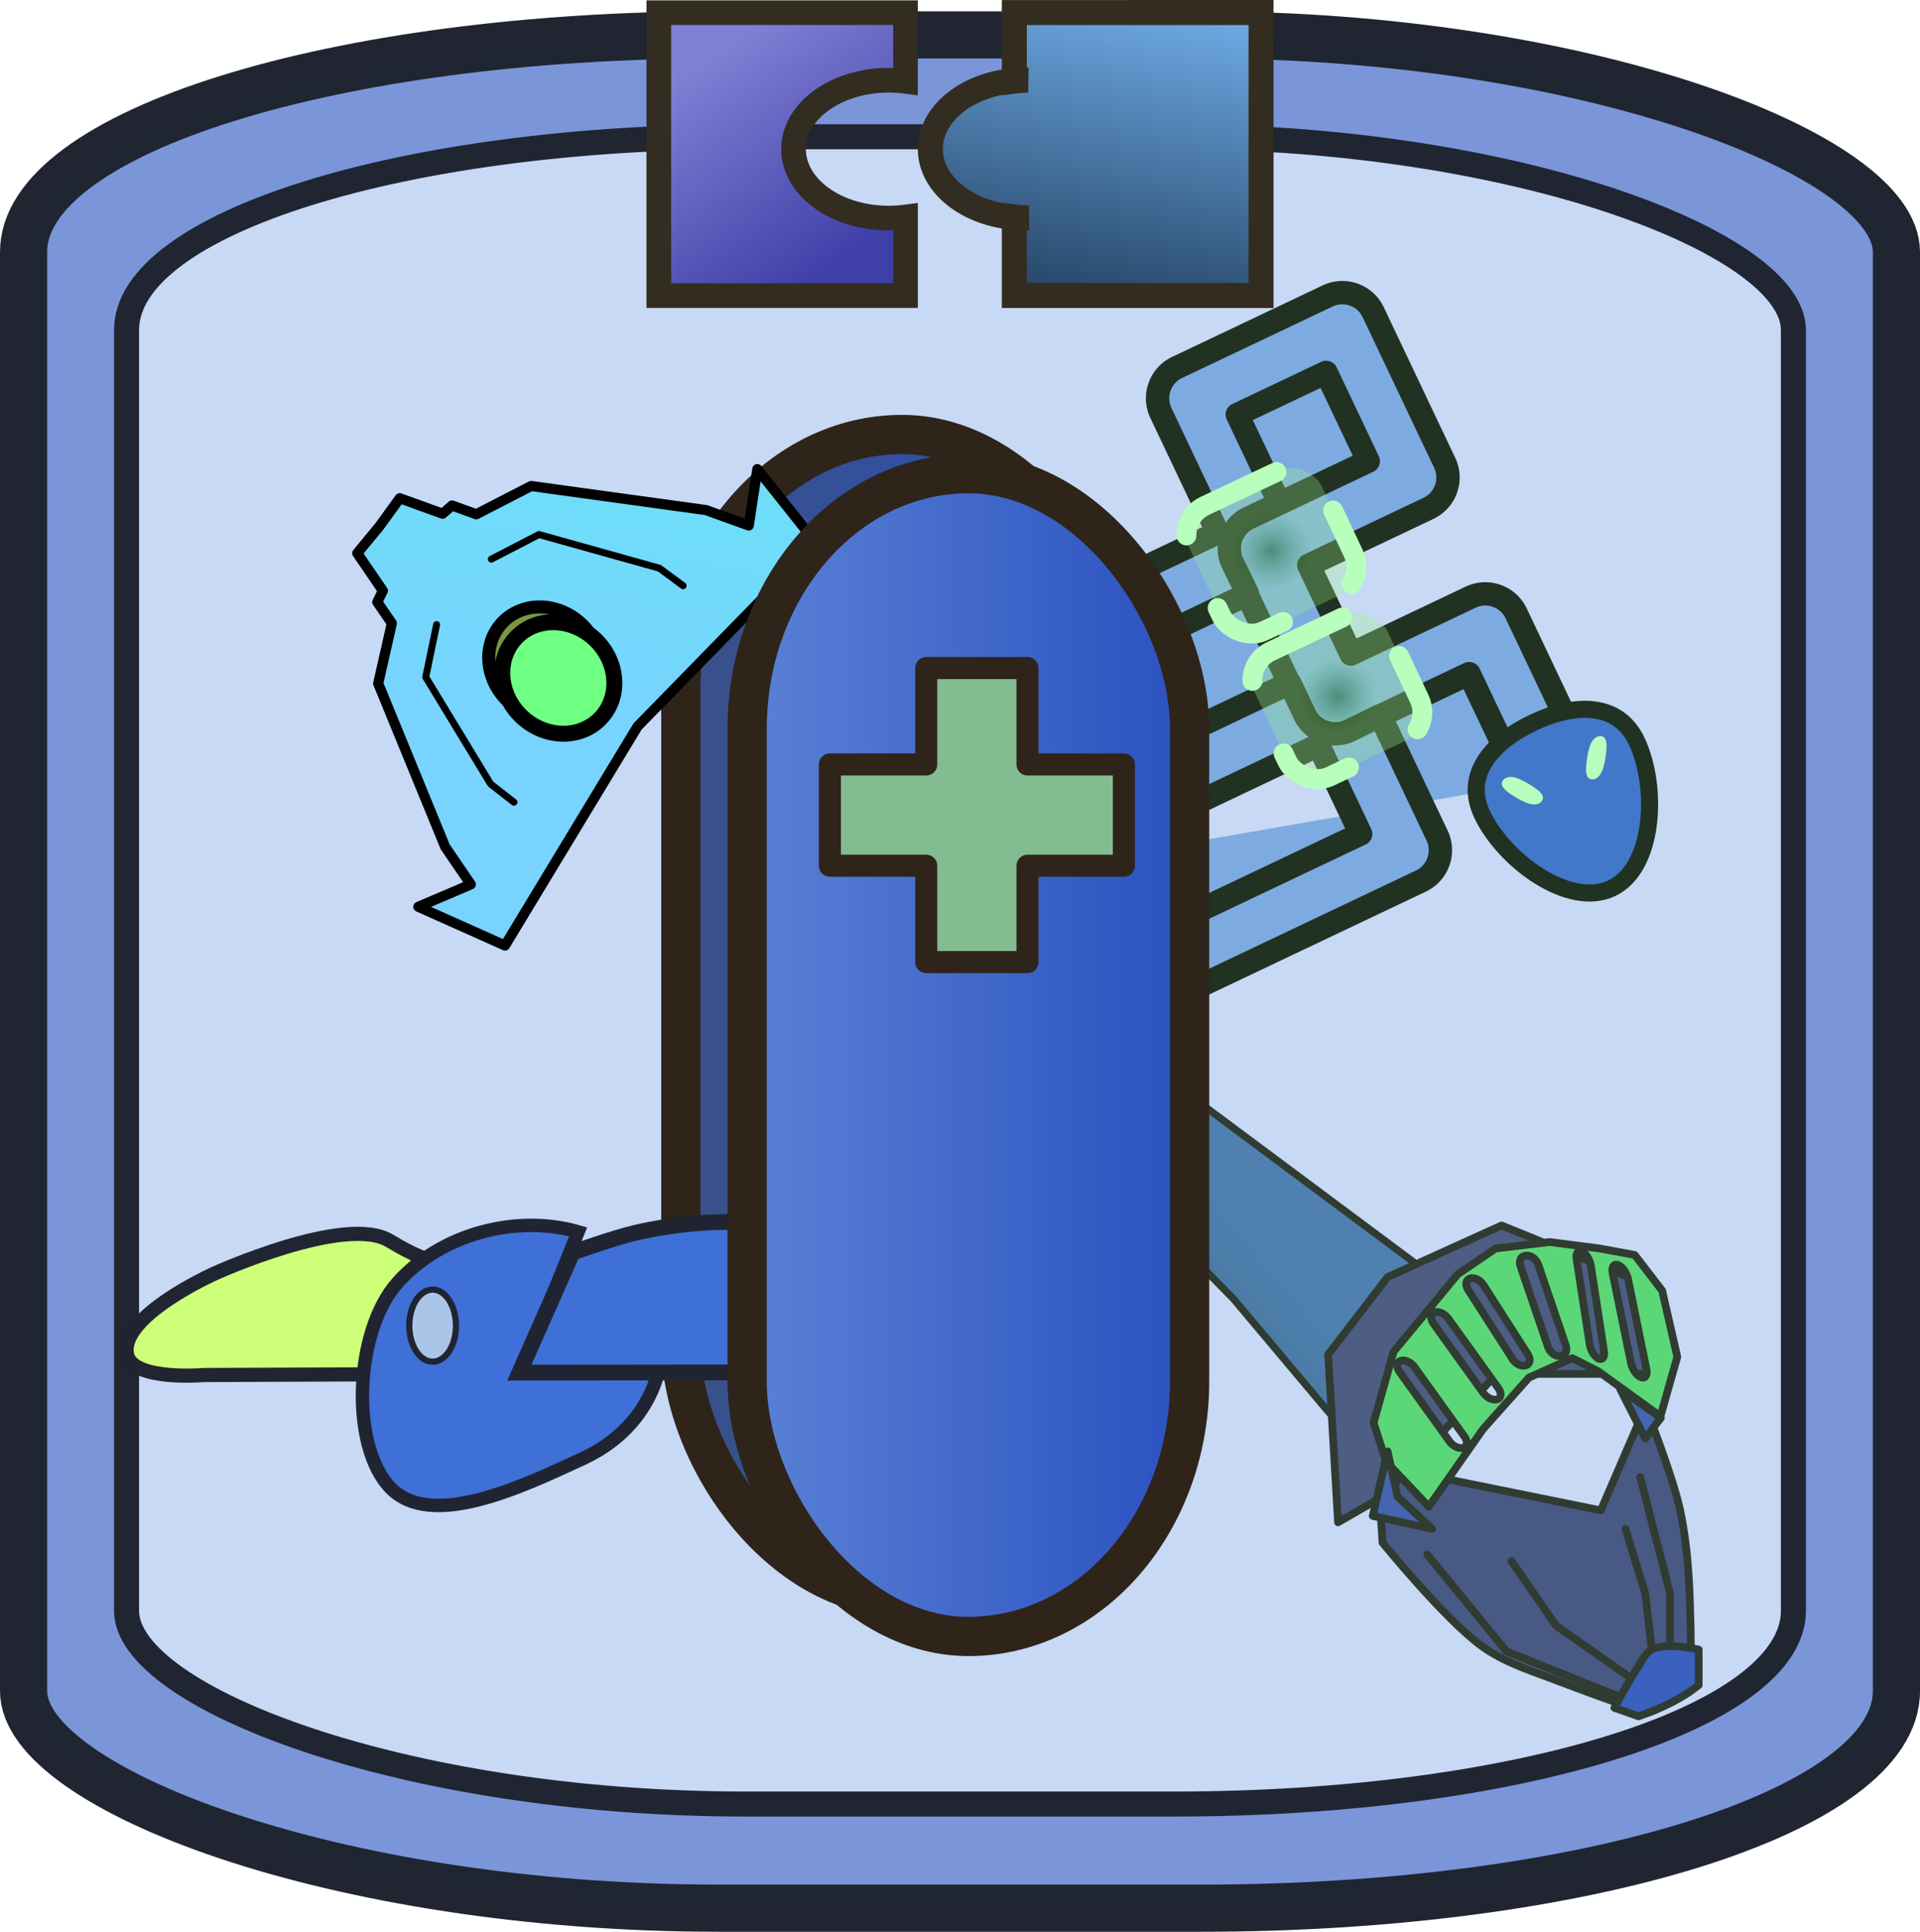 <?xml version="1.0" encoding="UTF-8" standalone="no"?>
<!-- Created with Inkscape (http://www.inkscape.org/) -->

<svg
   width="200"
   height="201.177"
   viewBox="0 0 52.917 53.228"
   version="1.1"
   id="svg1"
   inkscape:version="1.4.2 (f4327f4, 2025-05-13)"
   sodipodi:docname="SwissKnive.svg"
   xml:space="preserve"
   xmlns:inkscape="http://www.inkscape.org/namespaces/inkscape"
   xmlns:sodipodi="http://sodipodi.sourceforge.net/DTD/sodipodi-0.dtd"
   xmlns:xlink="http://www.w3.org/1999/xlink"
   xmlns="http://www.w3.org/2000/svg"
   xmlns:svg="http://www.w3.org/2000/svg"><sodipodi:namedview
     id="namedview1"
     pagecolor="#ffffff"
     bordercolor="#000000"
     borderopacity="0.25"
     inkscape:showpageshadow="2"
     inkscape:pageopacity="0.0"
     inkscape:pagecheckerboard="0"
     inkscape:deskcolor="#d1d1d1"
     inkscape:document-units="mm"
     inkscape:zoom="2"
     inkscape:cx="63.5"
     inkscape:cy="144.25"
     inkscape:window-width="3840"
     inkscape:window-height="2054"
     inkscape:window-x="-11"
     inkscape:window-y="-11"
     inkscape:window-maximized="1"
     inkscape:current-layer="layer1" /><defs
     id="defs1"><linearGradient
       id="linearGradient30"
       inkscape:collect="always"><stop
         style="stop-color:#3a5184;stop-opacity:1;"
         offset="0"
         id="stop29" /><stop
         style="stop-color:#284fbe;stop-opacity:1;"
         offset="1"
         id="stop30" /></linearGradient><linearGradient
       id="linearGradient27"
       inkscape:collect="always"><stop
         style="stop-color:#5c83d7;stop-opacity:1;"
         offset="0"
         id="stop27" /><stop
         style="stop-color:#284fbe;stop-opacity:1;"
         offset="1"
         id="stop28" /></linearGradient><linearGradient
       inkscape:collect="always"
       xlink:href="#linearGradient6"
       id="linearGradient7"
       x1="14.302"
       y1="2.097"
       x2="16.232"
       y2="4.48"
       gradientUnits="userSpaceOnUse"
       gradientTransform="matrix(2.458,0,0,2.092,-15.773,-2.631)" /><linearGradient
       id="linearGradient6"
       inkscape:collect="always"><stop
         style="stop-color:#8080d5;stop-opacity:1;"
         offset="0"
         id="stop6" /><stop
         style="stop-color:#3f3fa8;stop-opacity:1;"
         offset="1"
         id="stop7" /></linearGradient><linearGradient
       inkscape:collect="always"
       xlink:href="#linearGradient4"
       id="linearGradient5"
       x1="19.684"
       y1="1.311"
       x2="18.781"
       y2="5.22"
       gradientUnits="userSpaceOnUse"
       gradientTransform="matrix(2.458,0,0,2.092,-16.878,-2.587)" /><linearGradient
       id="linearGradient4"
       inkscape:collect="always"><stop
         style="stop-color:#6ca8e2;stop-opacity:1;"
         offset="0"
         id="stop4" /><stop
         style="stop-color:#254465;stop-opacity:1;"
         offset="1"
         id="stop5" /></linearGradient><linearGradient
       inkscape:collect="always"
       xlink:href="#linearGradient32"
       id="linearGradient33"
       x1="-119.369"
       y1="-50.2"
       x2="-198.646"
       y2="37.846"
       gradientUnits="userSpaceOnUse"
       gradientTransform="matrix(0.129,0,0,0.168,51.876,35.601)" /><linearGradient
       id="linearGradient32"
       inkscape:collect="always"><stop
         style="stop-color:#5080af;stop-opacity:1;"
         offset="0.33"
         id="stop32" /><stop
         style="stop-color:#2c5f6b;stop-opacity:1;"
         offset="1"
         id="stop33" /></linearGradient><linearGradient
       inkscape:collect="always"
       xlink:href="#linearGradient24"
       id="linearGradient25-4"
       x1="9.068"
       y1="15.444"
       x2="27.113"
       y2="8.876"
       gradientUnits="userSpaceOnUse" /><linearGradient
       id="linearGradient24"
       inkscape:collect="always"><stop
         style="stop-color:#78d3ff;stop-opacity:1;"
         offset="0.371"
         id="stop24" /><stop
         style="stop-color:#6ae1f6;stop-opacity:1;"
         offset="1"
         id="stop25-5" /></linearGradient><inkscape:path-effect
       effect="mirror_symmetry"
       start_point="19.481,5.009"
       end_point="17.53,18.404"
       center_point="18.506,11.706"
       id="path-effect8"
       is_visible="true"
       lpeversion="1.2"
       lpesatellites=""
       mode="free"
       discard_orig_path="false"
       fuse_paths="true"
       oposite_fuse="true"
       split_items="false"
       split_open="false"
       link_styles="false" /><radialGradient
       inkscape:collect="always"
       xlink:href="#linearGradient23-6"
       id="radialGradient19"
       cx="32.219"
       cy="22.475"
       fx="32.219"
       fy="22.475"
       r="3.336"
       gradientTransform="matrix(1.215,0,0,1.151,-6.926,-3.399)"
       gradientUnits="userSpaceOnUse" /><linearGradient
       id="linearGradient23-6"
       inkscape:collect="always"><stop
         style="stop-color:#0b6c04;stop-opacity:0.462;"
         offset="0"
         id="stop22-1" /><stop
         style="stop-color:#9ef38e;stop-opacity:0.284;"
         offset="0.551"
         id="stop23-8" /></linearGradient><filter
       inkscape:collect="always"
       style="color-interpolation-filters:sRGB"
       id="filter19"
       x="-0.113"
       y="-0.119"
       width="1.226"
       height="1.238"><feGaussianBlur
         inkscape:collect="always"
         stdDeviation="0.152"
         id="feGaussianBlur19" /></filter><radialGradient
       inkscape:collect="always"
       xlink:href="#linearGradient17"
       id="radialGradient19-1"
       cx="32.219"
       cy="22.475"
       fx="32.219"
       fy="22.475"
       r="3.336"
       gradientTransform="matrix(1.215,0,0,1.151,-6.926,-3.399)"
       gradientUnits="userSpaceOnUse" /><linearGradient
       id="linearGradient17"
       inkscape:collect="always"><stop
         style="stop-color:#0b6c04;stop-opacity:0.462;"
         offset="0"
         id="stop18" /><stop
         style="stop-color:#9ef38e;stop-opacity:0.32;"
         offset="0.551"
         id="stop19" /></linearGradient><filter
       inkscape:collect="always"
       style="color-interpolation-filters:sRGB"
       id="filter19-27"
       x="-0.113"
       y="-0.119"
       width="1.226"
       height="1.238"><feGaussianBlur
         inkscape:collect="always"
         stdDeviation="0.152"
         id="feGaussianBlur19-9" /></filter><radialGradient
       inkscape:collect="always"
       xlink:href="#linearGradient21-9"
       id="radialGradient19-2"
       cx="32.219"
       cy="22.475"
       fx="32.219"
       fy="22.475"
       r="3.336"
       gradientTransform="matrix(1.215,0,0,1.151,-6.926,-3.399)"
       gradientUnits="userSpaceOnUse" /><linearGradient
       id="linearGradient21-9"
       inkscape:collect="always"><stop
         style="stop-color:#0b6c04;stop-opacity:0.462;"
         offset="0"
         id="stop20-2" /><stop
         style="stop-color:#9ef38e;stop-opacity:0.346;"
         offset="0.551"
         id="stop21-7" /></linearGradient><filter
       inkscape:collect="always"
       style="color-interpolation-filters:sRGB"
       id="filter19-2"
       x="-0.113"
       y="-0.119"
       width="1.226"
       height="1.238"><feGaussianBlur
         inkscape:collect="always"
         stdDeviation="0.152"
         id="feGaussianBlur19-1" /></filter><linearGradient
       inkscape:collect="always"
       xlink:href="#linearGradient27"
       id="linearGradient28"
       x1="20.052"
       y1="29.071"
       x2="33.328"
       y2="29.071"
       gradientUnits="userSpaceOnUse" /><linearGradient
       inkscape:collect="always"
       xlink:href="#linearGradient30"
       id="linearGradient29"
       gradientUnits="userSpaceOnUse"
       x1="20.052"
       y1="29.071"
       x2="33.328"
       y2="29.071"
       gradientTransform="translate(-1.628,-1.08)" /></defs><g
     inkscape:label="Ebene 1"
     inkscape:groupmode="layer"
     id="layer1"
     transform="translate(-0.2)"><rect
       style="fill:#7a96d9;fill-opacity:1;stroke:#212532;stroke-width:1.3;stroke-linejoin:round;stroke-miterlimit:8.2;stroke-dasharray:none;stroke-opacity:0.996"
       id="rect1"
       width="51.617"
       height="51.617"
       x="0.85"
       y="0.961"
       ry="5.982"
       rx="19.158" /><rect
       style="fill:#c7d9f4;fill-opacity:1;stroke:#212532;stroke-width:0.69;stroke-linejoin:round;stroke-miterlimit:8.2;stroke-dasharray:none;stroke-opacity:0.996"
       id="rect1-8"
       width="45.94"
       height="45.94"
       x="3.688"
       y="3.768"
       ry="5.324"
       rx="17.051" /><rect
       style="fill:url(#linearGradient29);fill-opacity:1;stroke:#2e241a;stroke-width:1.081;stroke-linecap:round;stroke-linejoin:round"
       id="rect2-1"
       width="12.195"
       height="32.039"
       x="18.964"
       y="11.972"
       ry="7.034"
       rx="6.097" /><path
       d="m 13.628,34.817 c -0.101,-0.007 -0.21,-0.016 -0.33,-0.027 -0.799,-0.075 -0.967,0.244 -2.357,-0.6 -1.223,-0.742 -4.83,0.902 -4.83,0.902 0,0 -2.677,1.194 -2.402,2.258 0.182,0.703 2.112,0.537 2.112,0.537 l 7.568,-0.03 c 0.467,-0.488 0.734,-1.055 0.734,-1.661 0,-0.492 -0.176,-0.959 -0.493,-1.379 z"
       style="fill:#ceff78;fill-opacity:1;stroke:#212532;stroke-width:0.39;stroke-dasharray:none;stroke-opacity:0.996"
       id="path36" /><path
       id="path22"
       style="fill:#3e70d7;fill-opacity:1;stroke:#212532;stroke-width:0.37;stroke-dasharray:none;stroke-opacity:0.996"
       d="m 18.393,36.221 c 0.294,1.519 -0.384,3.157 -2.123,3.965 -1.739,0.808 -4.175,1.954 -5.298,0.821 -1.123,-1.133 -1.017,-4.318 0.186,-5.666 1.203,-1.348 3.279,-1.89 4.975,-1.4 l -1.445,3.589 z"
       sodipodi:nodetypes="csssccc" /><path
       id="rect34"
       style="fill:#3e70d7;fill-opacity:1;stroke:#212532;stroke-width:0.435;stroke-dasharray:none;stroke-opacity:0.996"
       d="m 21.716,37.814 -7.202,0.008 1.466,-3.309 c 0,0 1.156,-0.413 1.753,-0.55 0.596,-0.137 1.204,-0.223 1.813,-0.269 0.674,-0.051 2.027,-0.006 2.027,-0.006"
       sodipodi:nodetypes="cccaac" /><path
       style="fill:#abc5e8;fill-opacity:1;stroke:#212532;stroke-width:0.171;stroke-dasharray:none;stroke-opacity:0.996"
       id="path35-5"
       sodipodi:type="arc"
       sodipodi:cx="12.123854"
       sodipodi:cy="36.527046"
       sodipodi:rx="0.64290464"
       sodipodi:ry="0.99267906"
       sodipodi:start="6.2613533"
       sodipodi:end="6.2601406"
       sodipodi:open="true"
       sodipodi:arc-type="arc"
       d="m 12.767,36.505 a 0.643,0.993 0 0 1 -0.629,1.014 0.643,0.993 0 0 1 -0.657,-0.97 0.643,0.993 0 0 1 0.628,-1.015 0.643,0.993 0 0 1 0.657,0.97" /><path
       style="fill:url(#linearGradient25-4);fill-opacity:1;stroke:#000000;stroke-width:0.349;stroke-linecap:round;stroke-linejoin:round;stroke-dasharray:none"
       d="m 17.779,16.697 8.516,2.259 1.223,-3.028 -1.835,0.699 L 25.421,15.084 23.179,9.435 21.403,8.27 21.257,7.396 20.85,7.251 20.588,5.707 19.399,5.572 18.221,5.363 17.53,6.767 17.097,6.79 16.709,7.586 14.674,8.196 10.913,12.971 10.222,14.375 8.663,13.182 8.971,16.434 Z"
       id="path8"
       sodipodi:nodetypes="cccccccccccc"
       inkscape:path-effect="#path-effect8"
       inkscape:original-d="m 17.73385,16.685543 8.561168,2.271331 1.223024,-3.028441 -1.834535,0.698871 L 25.42143,15.083964 23.179219,9.4347574 21.402922,8.2699727 21.257324,7.3963839 20.849649,7.2507858 20.587573,5.7074458 19.306309,5.5618477 17.73385,16.627304"
       transform="matrix(0.394,-0.697,0.697,0.394,-0.871,25.83)" /><ellipse
       style="fill:#799647;fill-opacity:1;stroke:#000000;stroke-width:0.359;stroke-linecap:round;stroke-linejoin:round;stroke-dasharray:none"
       id="path9-9"
       cx="-2.837"
       cy="23.598"
       rx="1.469"
       ry="1.609"
       transform="rotate(-46.657)" /><ellipse
       style="fill:#6eff83;fill-opacity:1;stroke:#000000;stroke-width:0.439;stroke-linecap:round;stroke-linejoin:round;stroke-dasharray:none"
       id="path9"
       cx="-2.887"
       cy="24.158"
       rx="1.469"
       ry="1.609"
       transform="rotate(-46.657)" /><path
       style="fill:#799647;fill-opacity:0;stroke:#000000;stroke-width:0.192;stroke-linecap:round;stroke-linejoin:round;stroke-dasharray:none"
       d="m 13.741,15.407 1.312,-0.679 3.32,0.928 0.655,0.484"
       id="path12" /><path
       style="fill:#799647;fill-opacity:0;stroke:#000000;stroke-width:0.192;stroke-linecap:round;stroke-linejoin:round;stroke-dasharray:none"
       d="m 12.233,17.211 -0.3,1.446 1.79,2.946 0.642,0.5"
       id="path12-4" /><path
       d="m 30.571,32.301 3.429,3.493 4.385,5.215 0.445,-3.808 L 38.958,34.773 33.175,30.468 30.571,28.899 Z"
       style="fill:url(#linearGradient33);stroke:#303b32;stroke-width:0.199;stroke-linecap:round;stroke-linejoin:round"
       id="path35"
       transform="translate(0.2)" /><path
       d="m 46.579,46.607 c 0.044,-0.672 0.02,-1.654 0.001,-2.318 -0.025,-0.898 -0.088,-1.806 -0.273,-2.672 C 46.092,40.619 45.349,38.768 45.349,38.768 l -1.23,2.849 -6.153,-1.247 0.137,2.137 c 0,0 1.715,2.109 2.734,2.85 0.592,0.43 1.263,0.646 1.914,0.89 0.734,0.276 1.857,0.708 2.675,0.946 0.44,-0.17 0.828,-0.368 1.152,-0.587 z"
       style="fill:#485984;fill-opacity:1;stroke:#303b32;stroke-width:0.212;stroke-linecap:round;stroke-linejoin:round"
       id="path39"
       transform="translate(0.2)" /><path
       style="fill:#556456;fill-opacity:0;stroke:#303b32;stroke-width:0.212;stroke-linecap:round;stroke-linejoin:round;stroke-dasharray:none;stroke-dashoffset:0;stroke-opacity:1"
       d="m 39.337,42.836 2.185,2.668 3.55,1.423"
       id="path15"
       sodipodi:nodetypes="ccc"
       transform="translate(0.2)" /><path
       style="fill:#556456;fill-opacity:0;stroke:#303b32;stroke-width:0.212;stroke-linecap:round;stroke-linejoin:round;stroke-dasharray:none;stroke-dashoffset:0;stroke-opacity:1"
       d="m 41.658,43.014 1.229,1.779 2.432,1.707"
       id="path16"
       sodipodi:nodetypes="ccc"
       transform="translate(0.2)" /><path
       style="fill:#556456;fill-opacity:0;stroke:#303b32;stroke-width:0.212;stroke-linecap:round;stroke-linejoin:round;stroke-dasharray:none;stroke-dashoffset:0;stroke-opacity:1"
       d="m 44.798,42.125 0.546,1.779 0.273,2.312"
       id="path17"
       sodipodi:nodetypes="ccc"
       transform="translate(0.2)" /><path
       style="fill:#556456;fill-opacity:0;stroke:#303b32;stroke-width:0.212;stroke-linecap:round;stroke-linejoin:round;stroke-dasharray:none;stroke-dashoffset:0;stroke-opacity:1"
       d="m 45.208,40.702 0.819,3.201 v 2.312"
       id="path19"
       transform="translate(0.2)" /><path
       d="m 46.818,46.432 v -0.979 c 0,0 -0.899,-0.216 -1.299,0 -0.179,0.096 -0.283,0.344 -0.41,0.534 -0.224,0.336 -0.615,1.069 -0.615,1.069 l 0.665,0.236 c 0.671,-0.233 1.237,-0.525 1.659,-0.86 z"
       style="fill:#3961bd;fill-opacity:1;stroke:#303b32;stroke-width:0.212;stroke-linecap:round;stroke-linejoin:round"
       id="path37"
       transform="translate(0.2)" /><path
       style="fill:#4d5d84;fill-opacity:1;stroke:#303b32;stroke-width:0.212;stroke-linecap:round;stroke-linejoin:round;stroke-dasharray:none;stroke-dashoffset:0;stroke-opacity:1"
       d="m 38.108,41.236 3.141,-3.379 h 4.369 l 0.273,0.178 0.273,-0.534 -0.41,-1.956 -4.369,-1.779 -3.141,1.423 -1.639,2.134 0.273,4.624 z"
       id="path23"
       sodipodi:nodetypes="ccccccccccc"
       transform="translate(0.2)" /><path
       style="fill:#4565b0;fill-opacity:1;stroke:#303b32;stroke-width:0.212;stroke-linecap:round;stroke-linejoin:round;stroke-dasharray:none;stroke-dashoffset:0;stroke-opacity:1"
       d="m 45.345,39.635 0.43,-0.568 -1.118,-0.787 z"
       id="path28"
       sodipodi:nodetypes="cccc"
       transform="translate(0.2)" /><path
       d="m 42.71,34.223 -1.49,0.178 -1.044,0.711 -0.884,1.067 -0.884,1.067 -0.551,1.956 0.345,1.067 1.176,1.245 1.494,-2.134 1.269,-1.423 1.193,-0.534 0.707,0.356 1.723,1.245 0.464,-1.638 -0.418,-1.825 -0.756,-0.983 -0.968,-0.178 z m 0.836,0.251 c 0.017,8e-6 0.036,0.005 0.057,0.014 0.109,0.051 0.218,0.223 0.243,0.386 l 0.363,2.358 c 0.025,0.163 -0.043,0.254 -0.152,0.203 -0.109,-0.051 -0.218,-0.223 -0.243,-0.386 l -0.363,-2.358 c -0.02,-0.133 0.02,-0.217 0.095,-0.217 z m -1.441,0.123 c 0.118,0.004 0.245,0.114 0.294,0.257 l 0.754,2.209 c 0.052,0.153 -0.005,0.285 -0.129,0.296 l -0.045,0.004 c -0.124,0.011 -0.265,-0.104 -0.317,-0.257 l -0.754,-2.209 c -0.052,-0.153 0.005,-0.285 0.129,-0.296 l 0.045,-0.004 c 0.008,-7.05e-4 0.016,-9.22e-4 0.023,-6.51e-4 z m 2.429,0.248 c 0.018,-0.002 0.038,0.002 0.061,0.01 0.118,0.044 0.241,0.218 0.276,0.389 l 0.506,2.476 c 0.035,0.171 -0.031,0.274 -0.149,0.23 -0.118,-0.044 -0.241,-0.218 -0.276,-0.389 l -0.506,-2.476 c -0.028,-0.139 0.01,-0.233 0.089,-0.24 z m -3.973,0.372 c 0.11,-0.008 0.244,0.065 0.319,0.182 l 1.23,1.918 c 0.085,0.133 0.06,0.27 -0.057,0.307 -0.117,0.037 -0.279,-0.04 -0.364,-0.173 l -1.23,-1.918 c -0.085,-0.133 -0.06,-0.269 0.057,-0.307 0.015,-0.005 0.03,-0.008 0.046,-0.009 z m -0.977,0.933 c 0.11,-0.008 0.249,0.065 0.333,0.182 l 1.379,1.918 c 0.096,0.133 0.081,0.27 -0.033,0.307 -0.114,0.037 -0.282,-0.04 -0.378,-0.173 l -1.379,-1.918 c -0.096,-0.133 -0.081,-0.27 0.033,-0.307 0.014,-0.005 0.029,-0.007 0.045,-0.009 z m -0.934,1.334 c 0.11,-0.008 0.249,0.065 0.333,0.182 l 1.379,1.918 c 0.096,0.133 0.081,0.269 -0.033,0.307 -0.114,0.037 -0.282,-0.04 -0.378,-0.173 l -1.379,-1.918 c -0.096,-0.133 -0.081,-0.27 0.033,-0.307 0.014,-0.005 0.029,-0.008 0.045,-0.009 z"
       style="fill:#5cd777;stroke:#303b32;stroke-width:0.212;stroke-linecap:round;stroke-linejoin:round;fill-opacity:1"
       id="path29"
       sodipodi:nodetypes="ccccccccccccccccccssccsccssccccccccssssccsccssccsccsssccsccsssccsccsss"
       transform="translate(0.2)" /><path
       style="fill:#4565b0;fill-opacity:1;stroke:#303b32;stroke-width:0.212;stroke-linecap:round;stroke-linejoin:round;stroke-dasharray:none;stroke-dashoffset:0;stroke-opacity:1"
       d="m 38.244,39.991 -0.41,1.779 1.639,0.356 -0.956,-0.889 z"
       id="path27"
       transform="translate(0.2)" /><g
       id="g5"
       transform="matrix(0.415,-0.197,0.197,0.415,16.074,12.93)"
       style="fill:#7dabe1;fill-opacity:1"><g
         id="path1"
         style="opacity:1;fill:#7dabe1;fill-opacity:1"><path
           style="baseline-shift:baseline;display:inline;overflow:visible;vector-effect:none;fill:#7dabe1;fill-opacity:1;stroke-linecap:round;stroke-linejoin:round;enable-background:accumulate;stop-color:#000000;stop-opacity:1"
           d="M 45.2,42 V 32 H 35.2 V 22 h 10 V 12 h -10 l -10e-7,10 H 25.2 V 12 h -10 v 20 h 20 v 10 h -20 V 32 H 9.2"
           id="path2" /><path
           d="m 27.25,18.03 a 11.962,7.555 0 0 1 -4.099,1.514 v 2.456 a 2.05,2.05 0 0 0 2.049,2.051 h 7.951 v 5.899 H 17.25 V 19.84 a 11.962,7.555 0 0 1 -4.1,-0.959 v 11.069 H 9.199 a 2.05,2.05 0 0 0 -2.049,2.051 2.05,2.05 0 0 0 2.049,2.051 h 3.951 v 7.949 a 2.05,2.05 0 0 0 2.05,2.051 h 20 a 2.05,2.05 0 0 0 2.051,-2.051 v -7.949 h 5.9 v 7.949 a 2.05,2.05 0 0 0 2.049,2.051 2.05,2.05 0 0 0 2.051,-2.051 v -10 a 2.05,2.05 0 0 0 -2.051,-2.051 h -7.949 v -5.899 h 7.949 A 2.05,2.05 0 0 0 47.25,22 V 12 A 2.05,2.05 0 0 0 45.199,9.949 h -10 a 2.05,2.05 0 0 0 -2.049,2.051 v 7.949 h -5.9 z m 10,-3.979 h 5.9 v 5.898 H 37.25 Z M 17.25,34.051 h 15.9 v 5.898 H 17.25 Z"
           style="baseline-shift:baseline;display:inline;overflow:visible;fill:#7dabe1;fill-opacity:1;stroke:#213222;stroke-width:1.4;stroke-linecap:round;stroke-linejoin:round;enable-background:accumulate;stop-color:#000000;stop-opacity:1"
           id="path21" /></g><path
         style="fill:#7dabe1;fill-opacity:1;stroke:#213222;stroke-width:1.4;stroke-linecap:round;stroke-linejoin:round;stroke-dasharray:none;stroke-opacity:1"
         d="m 33.2,24 -0.025,-2.001 a 2.025,2.025 134.649 0 1 2.025,-2.049 h 2.05"
         id="path4-3"
         transform="rotate(-90,40.238,27)" /><path
         style="fill:#7dabe1;fill-opacity:1;stroke:#213222;stroke-width:1.4;stroke-linecap:round;stroke-linejoin:round;stroke-dasharray:none;stroke-opacity:1"
         d="m 33.2,24 -0.025,-2.001 a 2.025,2.025 134.649 0 1 2.025,-2.049 h 2.05"
         id="path4-2" /><path
         style="fill:#7dabe1;fill-opacity:1;stroke:#213222;stroke-width:1.4;stroke-linecap:round;stroke-linejoin:round;stroke-dasharray:none;stroke-opacity:1"
         d="m 33.2,24 -0.025,-2.001 a 2.025,2.025 134.649 0 1 2.025,-2.049 h 2.05"
         id="path4-2-1"
         transform="rotate(-90,30.225,36.975)" /></g><path
       id="path6"
       style="fill:#4278c9;fill-opacity:1;stroke:#213222;stroke-width:0.471;stroke-linecap:round;stroke-linejoin:round"
       d="m 45.11,20.424 c 0.596,1.261 0.486,3.495 -0.691,4.052 -1.177,0.557 -2.974,-0.775 -3.571,-2.036 -0.508,-1.073 0.234,-1.973 1.411,-2.53 1.177,-0.557 2.349,-0.546 2.851,0.514 z"
       sodipodi:nodetypes="sssss"
       transform="translate(0.2)" /><ellipse
       style="fill:#46586f;fill-opacity:1;stroke:#b8ffbd;stroke-width:0.372;stroke-linecap:round;stroke-linejoin:round;stroke-dasharray:none;stroke-opacity:1"
       id="path7"
       cx="2.972"
       cy="46.412"
       rx="0.074"
       ry="0.416"
       transform="matrix(0.719,-0.696,0.858,0.514,0.2,0)" /><ellipse
       style="fill:none;fill-opacity:1;stroke:#b8ffbd;stroke-width:0.372;stroke-linecap:round;stroke-linejoin:round;stroke-dasharray:none;stroke-opacity:1"
       id="path7-6"
       cx="-48.227"
       cy="26.67"
       rx="0.074"
       ry="0.416"
       transform="matrix(-0.993,0.114,-0.146,0.989,0.2,0)" /><rect
       style="mix-blend-mode:normal;fill:url(#radialGradient19);stroke:#b8ffbd;stroke-width:1.1;stroke-linecap:round;stroke-linejoin:round;stroke-dasharray:4.4, 4.4;stroke-dashoffset:0;stroke-opacity:1;filter:url(#filter19)"
       id="rect12"
       width="8.106"
       height="7.68"
       x="28.166"
       y="18.635"
       ry="1.776"
       transform="matrix(0.449,-0.212,0.212,0.449,16.011,11.919)" /><rect
       style="mix-blend-mode:normal;fill:url(#radialGradient19-2);stroke:#b8ffbd;stroke-width:1.1;stroke-linecap:round;stroke-linejoin:round;stroke-dasharray:4.4, 4.4;stroke-dashoffset:0;stroke-opacity:1;filter:url(#filter19-2)"
       id="rect12-5"
       width="8.106"
       height="7.68"
       x="28.166"
       y="18.635"
       ry="1.776"
       transform="matrix(0.497,0,0,0.497,10.051,13.646)" /><rect
       style="mix-blend-mode:normal;fill:url(#radialGradient19-1);stroke:#b8ffbd;stroke-width:1.1;stroke-linecap:round;stroke-linejoin:round;stroke-dasharray:4.4, 4.4;stroke-dashoffset:0;stroke-opacity:1;filter:url(#filter19-27)"
       id="rect12-3"
       width="8.106"
       height="7.68"
       x="28.166"
       y="18.635"
       ry="1.776"
       transform="matrix(0.449,-0.212,0.212,0.449,17.829,15.927)" /><rect
       style="fill:url(#linearGradient28);stroke:#2e241a;stroke-width:1.081;stroke-linecap:round;stroke-linejoin:round;fill-opacity:1"
       id="rect2"
       width="12.195"
       height="32.039"
       x="20.592"
       y="13.052"
       ry="7.034"
       rx="6.097"
       transform="translate(0.2)" /><path
       d="m 25.728,18.407 v 2.656 H 23.072 v 2.791 h 2.656 v 2.656 h 2.791 v -2.656 h 2.656 v -2.791 h -2.656 v -2.656 z"
       style="fill:#83bc90;stroke:#2e241a;stroke-width:0.608;stroke-linecap:round;stroke-linejoin:round;stroke-dasharray:none;fill-opacity:1"
       id="path30" /></g><g
     inkscape:groupmode="layer"
     id="layer2"
     inkscape:label="Ebene 2" /><path
     d="m 28.156,0.345 v 1.875 a 2.621,1.899 0 0 1 0.306,-0.013 2.621,1.899 0 0 1 0.07,0.003 2.621,1.899 0 0 0 -0.376,0.027 v -0.017 a 2.621,1.899 0 0 0 -2.315,1.886 2.621,1.899 0 0 0 2.315,1.886 v -0.017 a 2.621,1.899 0 0 0 0.399,0.028 2.621,1.899 0 0 1 -0.093,0.002 2.621,1.899 0 0 1 -0.306,-0.013 v 2.149 h 6.8 V 0.345 Z"
     style="fill:url(#linearGradient5);stroke:#332d21;stroke-width:0.689"
     id="path4"
     transform="translate(-0.2)" /><path
     d="M 18.357,0.349 V 8.145 H 25.157 V 5.979 a 2.621,1.899 0 0 1 -0.465,0.03 2.621,1.899 0 0 1 -2.621,-1.899 2.621,1.899 0 0 1 2.621,-1.899 2.621,1.899 0 0 1 0.465,0.03 V 0.349 Z"
     style="fill:url(#linearGradient7);stroke:#332d21;stroke-width:0.68"
     id="path3"
     transform="translate(-0.2)" /></svg>
